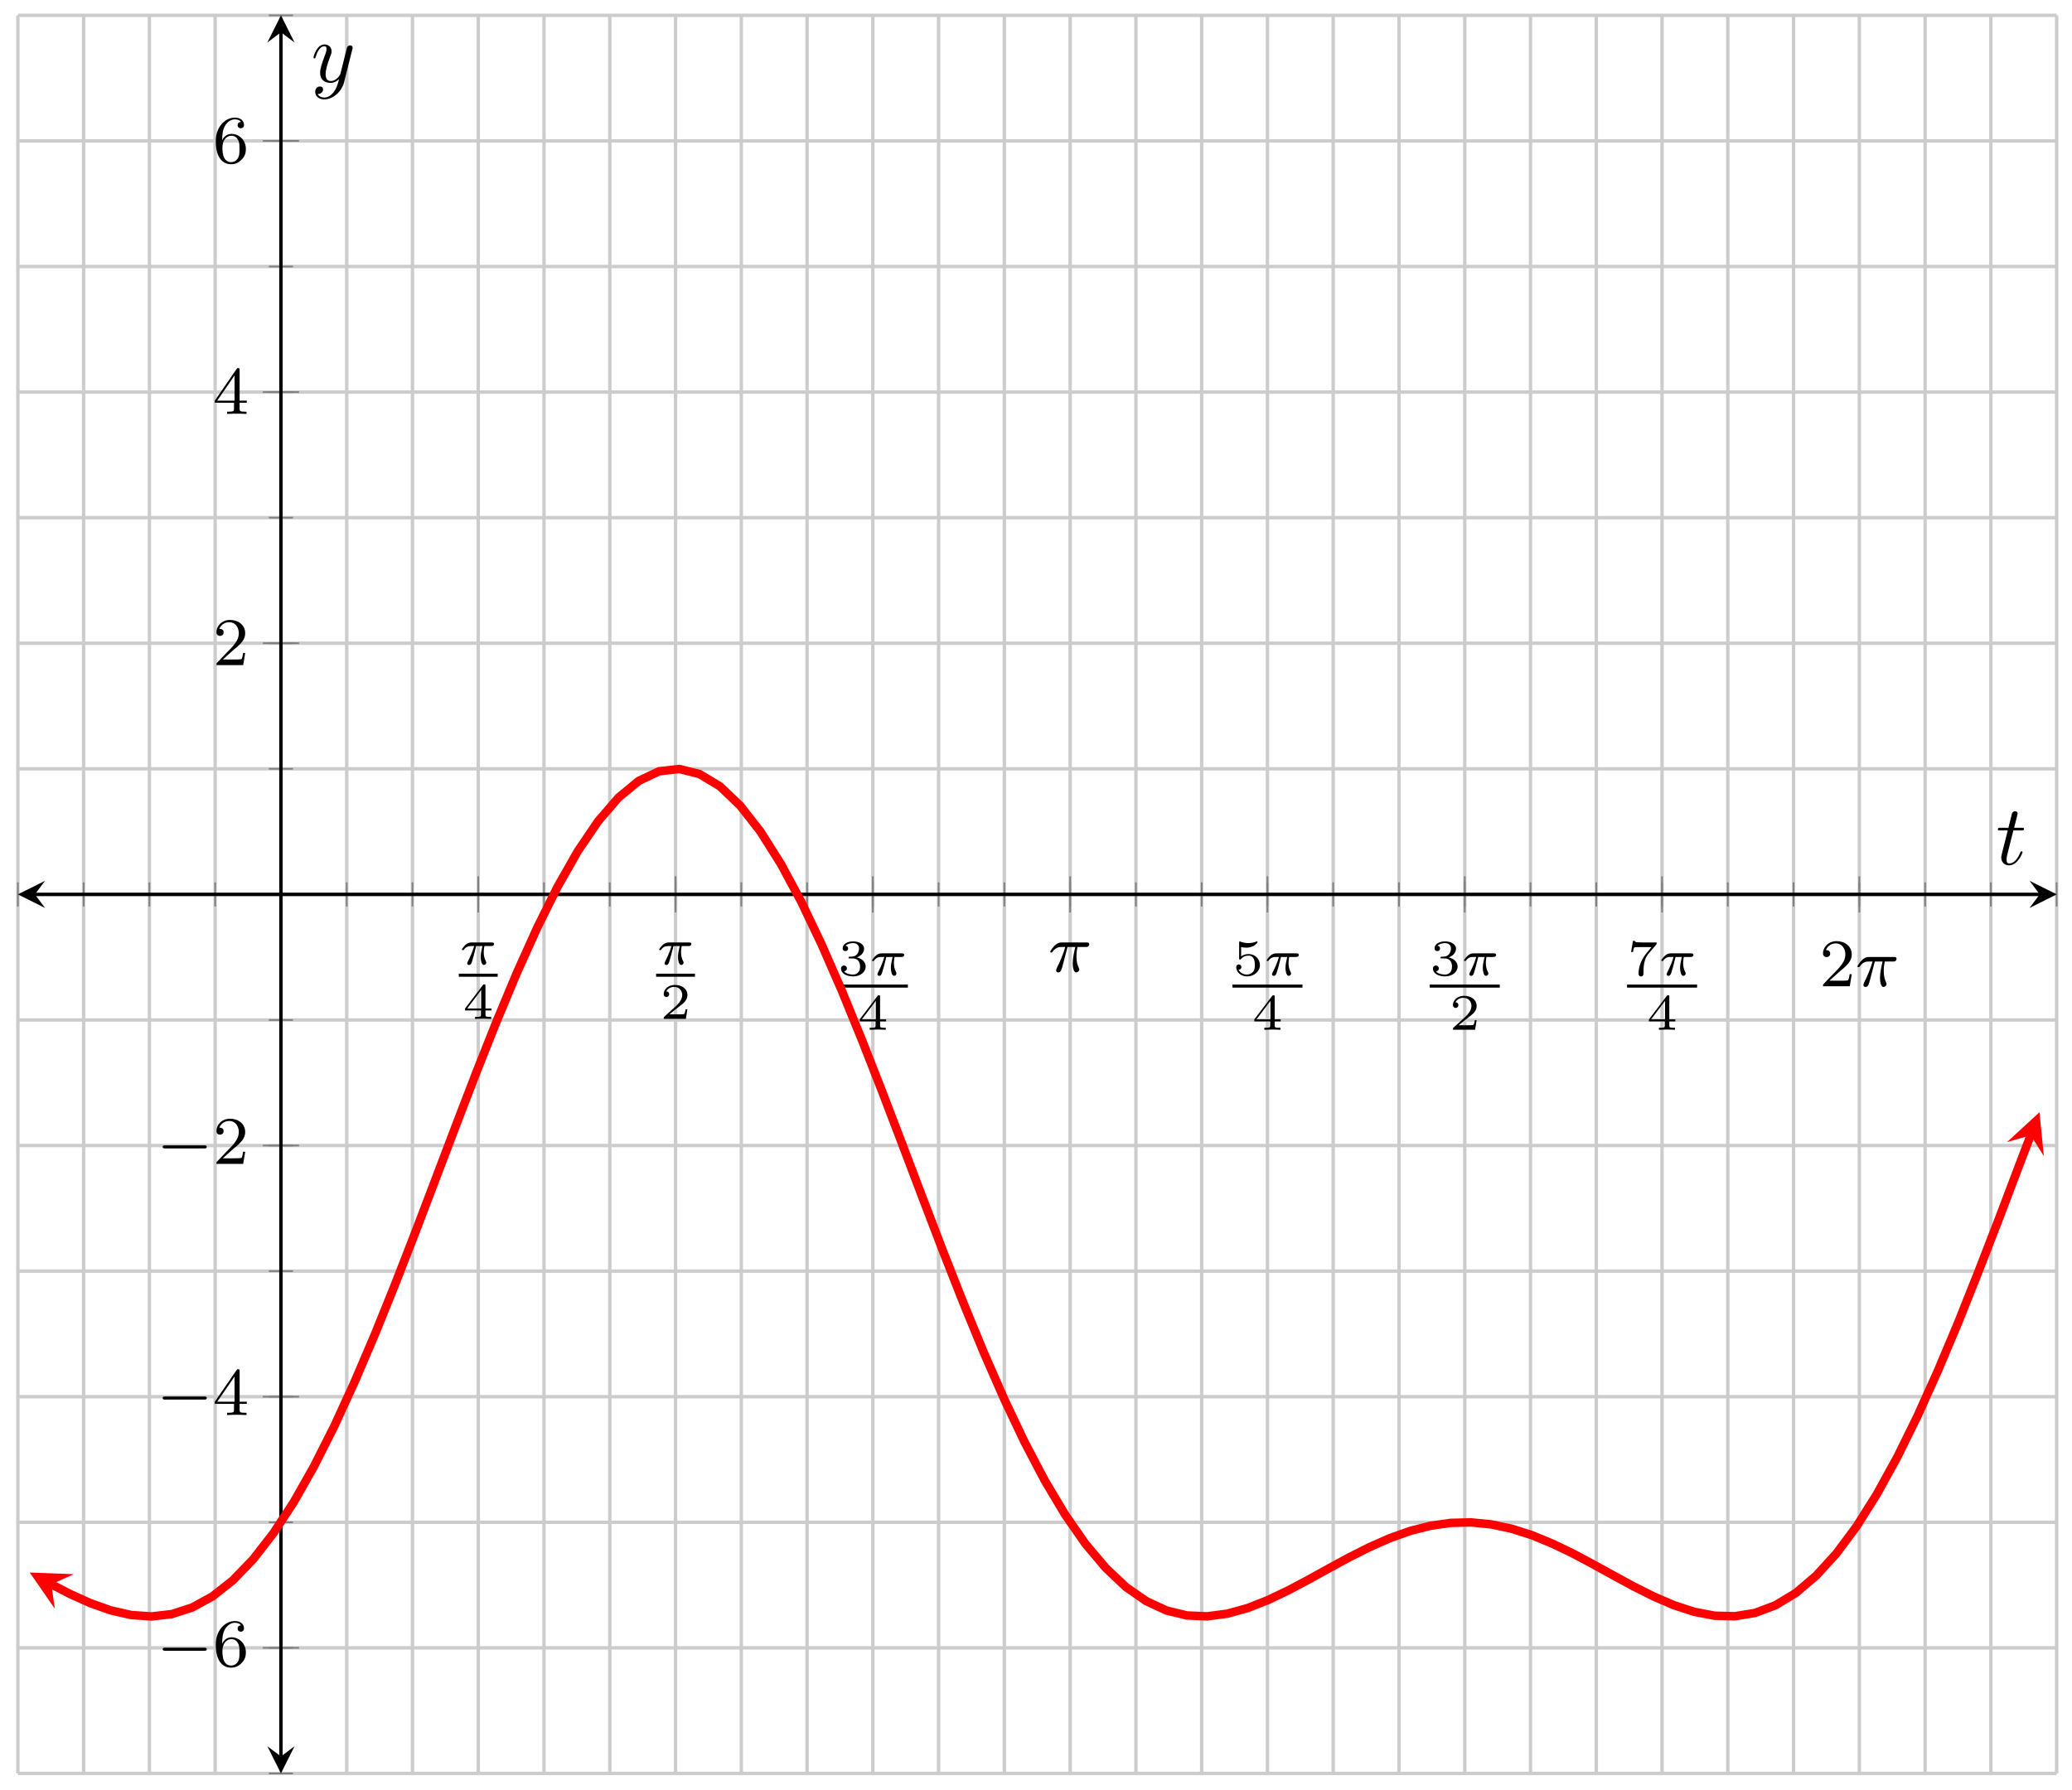 <?xml version="1.0" encoding="UTF-8"?>
<svg xmlns="http://www.w3.org/2000/svg" xmlns:xlink="http://www.w3.org/1999/xlink" width="243pt" height="210pt" viewBox="0 0 243 210" version="1.1">
<defs>
<g>
<symbol overflow="visible" id="glyph0-0">
<path style="stroke:none;" d=""/>
</symbol>
<symbol overflow="visible" id="glyph0-1">
<path style="stroke:none;" d="M 2.031 -2.156 L 2.766 -2.156 C 2.641 -1.625 2.562 -1.234 2.562 -0.844 C 2.562 -0.547 2.656 0.062 2.938 0.062 C 3.094 0.062 3.219 -0.078 3.219 -0.219 C 3.219 -0.266 3.203 -0.312 3.188 -0.344 C 2.969 -0.734 2.922 -1.125 2.922 -1.438 C 2.922 -1.531 2.922 -1.797 3 -2.156 L 3.797 -2.156 C 3.859 -2.156 4.125 -2.156 4.125 -2.406 C 4.125 -2.578 3.953 -2.578 3.859 -2.578 L 1.469 -2.578 C 1.359 -2.578 1.078 -2.578 0.766 -2.281 C 0.578 -2.109 0.359 -1.812 0.359 -1.766 C 0.359 -1.672 0.438 -1.672 0.469 -1.672 C 0.531 -1.672 0.547 -1.688 0.594 -1.734 C 0.688 -1.891 0.922 -2.156 1.406 -2.156 L 1.797 -2.156 C 1.594 -1.406 1.188 -0.609 1.109 -0.453 C 1.062 -0.359 0.984 -0.203 0.984 -0.141 C 0.984 -0.016 1.078 0.062 1.203 0.062 C 1.406 0.062 1.484 -0.156 1.547 -0.344 C 1.656 -0.719 1.656 -0.734 1.75 -1.047 Z M 2.031 -2.156 "/>
</symbol>
<symbol overflow="visible" id="glyph1-0">
<path style="stroke:none;" d=""/>
</symbol>
<symbol overflow="visible" id="glyph1-1">
<path style="stroke:none;" d="M 3.375 -0.984 L 3.375 -1.219 L 2.672 -1.219 L 2.672 -3.859 C 2.672 -4 2.672 -4.047 2.531 -4.047 C 2.422 -4.047 2.406 -4.016 2.359 -3.953 L 0.281 -1.219 L 0.281 -0.984 L 2.141 -0.984 L 2.141 -0.5 C 2.141 -0.312 2.141 -0.234 1.641 -0.234 L 1.453 -0.234 L 1.453 0 C 1.578 0 2.141 -0.031 2.406 -0.031 C 2.672 -0.031 3.234 0 3.344 0 L 3.344 -0.234 L 3.172 -0.234 C 2.672 -0.234 2.672 -0.312 2.672 -0.5 L 2.672 -0.984 Z M 2.172 -3.391 L 2.172 -1.219 L 0.531 -1.219 Z M 2.172 -3.391 "/>
</symbol>
<symbol overflow="visible" id="glyph1-2">
<path style="stroke:none;" d="M 3.219 -1.125 L 3 -1.125 C 2.984 -1.031 2.922 -0.641 2.844 -0.578 C 2.797 -0.531 2.312 -0.531 2.219 -0.531 L 1.109 -0.531 L 1.875 -1.156 C 2.078 -1.328 2.609 -1.703 2.797 -1.891 C 2.969 -2.062 3.219 -2.375 3.219 -2.797 C 3.219 -3.547 2.547 -3.984 1.734 -3.984 C 0.969 -3.984 0.438 -3.469 0.438 -2.906 C 0.438 -2.609 0.688 -2.562 0.75 -2.562 C 0.906 -2.562 1.078 -2.672 1.078 -2.891 C 1.078 -3.016 1 -3.219 0.734 -3.219 C 0.875 -3.516 1.234 -3.75 1.656 -3.75 C 2.281 -3.75 2.609 -3.281 2.609 -2.797 C 2.609 -2.375 2.328 -1.938 1.922 -1.547 L 0.5 -0.25 C 0.438 -0.188 0.438 -0.188 0.438 0 L 3.031 0 Z M 3.219 -1.125 "/>
</symbol>
<symbol overflow="visible" id="glyph1-3">
<path style="stroke:none;" d="M 1.766 -1.984 C 2.266 -1.984 2.609 -1.641 2.609 -1.031 C 2.609 -0.375 2.219 -0.094 1.781 -0.094 C 1.609 -0.094 1 -0.125 0.734 -0.469 C 0.969 -0.5 1.062 -0.656 1.062 -0.812 C 1.062 -1.016 0.922 -1.156 0.719 -1.156 C 0.562 -1.156 0.375 -1.047 0.375 -0.797 C 0.375 -0.203 1.031 0.125 1.797 0.125 C 2.688 0.125 3.266 -0.438 3.266 -1.031 C 3.266 -1.469 2.938 -1.938 2.219 -2.109 C 2.703 -2.266 3.078 -2.656 3.078 -3.141 C 3.078 -3.625 2.516 -3.984 1.797 -3.984 C 1.094 -3.984 0.562 -3.656 0.562 -3.172 C 0.562 -2.906 0.766 -2.844 0.891 -2.844 C 1.047 -2.844 1.203 -2.938 1.203 -3.156 C 1.203 -3.344 1.078 -3.453 0.906 -3.469 C 1.188 -3.781 1.734 -3.781 1.797 -3.781 C 2.094 -3.781 2.484 -3.641 2.484 -3.141 C 2.484 -2.812 2.297 -2.234 1.688 -2.203 C 1.578 -2.203 1.422 -2.188 1.375 -2.188 C 1.312 -2.172 1.25 -2.172 1.25 -2.078 C 1.25 -1.984 1.312 -1.984 1.406 -1.984 Z M 1.766 -1.984 "/>
</symbol>
<symbol overflow="visible" id="glyph1-4">
<path style="stroke:none;" d="M 1.016 -3.328 C 1.219 -3.266 1.422 -3.25 1.625 -3.25 C 1.766 -3.25 2.094 -3.25 2.469 -3.453 C 2.578 -3.516 2.938 -3.766 2.938 -3.891 C 2.938 -3.969 2.891 -3.984 2.859 -3.984 C 2.844 -3.984 2.844 -3.984 2.766 -3.953 C 2.562 -3.875 2.25 -3.781 1.859 -3.781 C 1.562 -3.781 1.25 -3.844 0.969 -3.938 C 0.922 -3.969 0.891 -3.984 0.875 -3.984 C 0.781 -3.984 0.781 -3.906 0.781 -3.812 L 0.781 -2.016 C 0.781 -1.922 0.781 -1.844 0.891 -1.844 C 0.953 -1.844 0.969 -1.875 1 -1.922 C 1.156 -2.109 1.422 -2.312 1.891 -2.312 C 2.625 -2.312 2.625 -1.422 2.625 -1.234 C 2.625 -1 2.609 -0.656 2.406 -0.406 C 2.219 -0.188 1.938 -0.094 1.688 -0.094 C 1.281 -0.094 0.859 -0.312 0.719 -0.672 C 1.016 -0.672 1.047 -0.906 1.047 -0.969 C 1.047 -1.141 0.922 -1.281 0.734 -1.281 C 0.688 -1.281 0.438 -1.25 0.438 -0.953 C 0.438 -0.406 0.953 0.125 1.703 0.125 C 2.531 0.125 3.219 -0.453 3.219 -1.203 C 3.219 -1.891 2.672 -2.5 1.891 -2.5 C 1.516 -2.5 1.203 -2.375 1.016 -2.219 Z M 1.016 -3.328 "/>
</symbol>
<symbol overflow="visible" id="glyph1-5">
<path style="stroke:none;" d="M 3.422 -3.609 C 3.469 -3.672 3.469 -3.688 3.469 -3.859 L 1.922 -3.859 C 1.688 -3.859 1.531 -3.859 1.297 -3.875 C 1.016 -3.891 0.938 -3.906 0.906 -4.047 L 0.688 -4.047 L 0.469 -2.734 L 0.688 -2.734 C 0.719 -2.859 0.766 -3.219 0.859 -3.281 C 0.906 -3.312 1.422 -3.312 1.516 -3.312 L 2.859 -3.312 C 2.797 -3.234 2.484 -2.844 2.328 -2.672 C 1.75 -1.969 1.344 -1.125 1.344 -0.219 C 1.344 -0.156 1.344 0.125 1.641 0.125 C 1.922 0.125 1.922 -0.156 1.922 -0.234 L 1.922 -0.391 C 1.922 -1.547 2.172 -2.125 2.469 -2.484 Z M 3.422 -3.609 "/>
</symbol>
<symbol overflow="visible" id="glyph2-0">
<path style="stroke:none;" d=""/>
</symbol>
<symbol overflow="visible" id="glyph2-1">
<path style="stroke:none;" d="M 2.266 -2.906 L 3.172 -2.906 C 3.016 -2.188 2.875 -1.594 2.875 -1 C 2.875 -0.953 2.875 -0.609 2.953 -0.312 C 3.062 0.016 3.141 0.078 3.281 0.078 C 3.453 0.078 3.641 -0.078 3.641 -0.266 C 3.641 -0.312 3.641 -0.328 3.609 -0.406 C 3.438 -0.766 3.312 -1.156 3.312 -1.812 C 3.312 -1.984 3.312 -2.328 3.438 -2.906 L 4.406 -2.906 C 4.531 -2.906 4.609 -2.906 4.688 -2.969 C 4.797 -3.062 4.812 -3.156 4.812 -3.219 C 4.812 -3.438 4.609 -3.438 4.484 -3.438 L 1.609 -3.438 C 1.438 -3.438 1.125 -3.438 0.734 -3.047 C 0.453 -2.766 0.234 -2.406 0.234 -2.344 C 0.234 -2.266 0.281 -2.25 0.344 -2.25 C 0.438 -2.25 0.453 -2.266 0.5 -2.328 C 0.891 -2.906 1.359 -2.906 1.531 -2.906 L 2 -2.906 C 1.766 -2.062 1.344 -1.094 1.047 -0.516 C 1 -0.391 0.922 -0.234 0.922 -0.172 C 0.922 0 1.047 0.078 1.172 0.078 C 1.484 0.078 1.562 -0.219 1.734 -0.875 Z M 2.266 -2.906 "/>
</symbol>
<symbol overflow="visible" id="glyph3-0">
<path style="stroke:none;" d=""/>
</symbol>
<symbol overflow="visible" id="glyph3-1">
<path style="stroke:none;" d="M 2.25 -1.625 C 2.375 -1.75 2.703 -2.016 2.844 -2.125 C 3.328 -2.578 3.797 -3.016 3.797 -3.734 C 3.797 -4.688 3 -5.297 2.016 -5.297 C 1.047 -5.297 0.422 -4.578 0.422 -3.859 C 0.422 -3.469 0.734 -3.422 0.844 -3.422 C 1.016 -3.422 1.266 -3.531 1.266 -3.844 C 1.266 -4.25 0.859 -4.25 0.766 -4.25 C 1 -4.844 1.531 -5.031 1.922 -5.031 C 2.656 -5.031 3.047 -4.406 3.047 -3.734 C 3.047 -2.906 2.469 -2.297 1.516 -1.344 L 0.516 -0.297 C 0.422 -0.219 0.422 -0.203 0.422 0 L 3.562 0 L 3.797 -1.422 L 3.547 -1.422 C 3.531 -1.266 3.469 -0.875 3.375 -0.719 C 3.328 -0.656 2.719 -0.656 2.594 -0.656 L 1.172 -0.656 Z M 2.25 -1.625 "/>
</symbol>
<symbol overflow="visible" id="glyph3-2">
<path style="stroke:none;" d="M 1.094 -2.641 C 1.094 -3.297 1.156 -3.875 1.438 -4.359 C 1.688 -4.766 2.094 -5.094 2.594 -5.094 C 2.75 -5.094 3.109 -5.062 3.297 -4.797 C 2.938 -4.766 2.906 -4.5 2.906 -4.422 C 2.906 -4.172 3.094 -4.047 3.281 -4.047 C 3.422 -4.047 3.656 -4.125 3.656 -4.438 C 3.656 -4.906 3.297 -5.297 2.578 -5.297 C 1.469 -5.297 0.344 -4.25 0.344 -2.531 C 0.344 -0.359 1.359 0.172 2.125 0.172 C 2.516 0.172 2.922 0.062 3.281 -0.281 C 3.609 -0.594 3.875 -0.922 3.875 -1.625 C 3.875 -2.656 3.078 -3.391 2.203 -3.391 C 1.625 -3.391 1.281 -3.031 1.094 -2.641 Z M 2.125 -0.078 C 1.703 -0.078 1.438 -0.359 1.328 -0.594 C 1.141 -0.953 1.125 -1.484 1.125 -1.797 C 1.125 -2.578 1.547 -3.172 2.172 -3.172 C 2.562 -3.172 2.812 -2.969 2.953 -2.688 C 3.125 -2.391 3.125 -2.031 3.125 -1.625 C 3.125 -1.219 3.125 -0.875 2.969 -0.578 C 2.75 -0.219 2.484 -0.078 2.125 -0.078 Z M 2.125 -0.078 "/>
</symbol>
<symbol overflow="visible" id="glyph3-3">
<path style="stroke:none;" d="M 3.141 -5.156 C 3.141 -5.312 3.141 -5.375 2.969 -5.375 C 2.875 -5.375 2.859 -5.375 2.781 -5.266 L 0.234 -1.562 L 0.234 -1.312 L 2.484 -1.312 L 2.484 -0.641 C 2.484 -0.344 2.469 -0.266 1.844 -0.266 L 1.672 -0.266 L 1.672 0 C 2.344 -0.031 2.359 -0.031 2.812 -0.031 C 3.266 -0.031 3.281 -0.031 3.953 0 L 3.953 -0.266 L 3.781 -0.266 C 3.156 -0.266 3.141 -0.344 3.141 -0.641 L 3.141 -1.312 L 3.984 -1.312 L 3.984 -1.562 L 3.141 -1.562 Z M 2.547 -4.516 L 2.547 -1.562 L 0.516 -1.562 Z M 2.547 -4.516 "/>
</symbol>
<symbol overflow="visible" id="glyph4-0">
<path style="stroke:none;" d=""/>
</symbol>
<symbol overflow="visible" id="glyph4-1">
<path style="stroke:none;" d="M 5.562 -1.812 C 5.703 -1.812 5.875 -1.812 5.875 -1.984 C 5.875 -2.172 5.703 -2.172 5.562 -2.172 L 1 -2.172 C 0.875 -2.172 0.703 -2.172 0.703 -1.984 C 0.703 -1.812 0.875 -1.812 1 -1.812 Z M 5.562 -1.812 "/>
</symbol>
<symbol overflow="visible" id="glyph5-0">
<path style="stroke:none;" d=""/>
</symbol>
<symbol overflow="visible" id="glyph5-1">
<path style="stroke:none;" d="M 2.047 -3.984 L 2.984 -3.984 C 3.188 -3.984 3.297 -3.984 3.297 -4.188 C 3.297 -4.297 3.188 -4.297 3.016 -4.297 L 2.141 -4.297 C 2.5 -5.719 2.547 -5.906 2.547 -5.969 C 2.547 -6.141 2.422 -6.234 2.25 -6.234 C 2.219 -6.234 1.938 -6.234 1.859 -5.875 L 1.469 -4.297 L 0.531 -4.297 C 0.328 -4.297 0.234 -4.297 0.234 -4.109 C 0.234 -3.984 0.312 -3.984 0.516 -3.984 L 1.391 -3.984 C 0.672 -1.156 0.625 -0.984 0.625 -0.812 C 0.625 -0.266 1 0.109 1.547 0.109 C 2.562 0.109 3.125 -1.344 3.125 -1.422 C 3.125 -1.531 3.047 -1.531 3.016 -1.531 C 2.922 -1.531 2.906 -1.5 2.859 -1.391 C 2.438 -0.344 1.906 -0.109 1.562 -0.109 C 1.359 -0.109 1.25 -0.234 1.25 -0.562 C 1.25 -0.812 1.281 -0.875 1.312 -1.047 Z M 2.047 -3.984 "/>
</symbol>
<symbol overflow="visible" id="glyph5-2">
<path style="stroke:none;" d="M 4.844 -3.797 C 4.891 -3.938 4.891 -3.953 4.891 -4.031 C 4.891 -4.203 4.75 -4.297 4.594 -4.297 C 4.5 -4.297 4.344 -4.234 4.25 -4.094 C 4.234 -4.031 4.141 -3.734 4.109 -3.547 C 4.031 -3.297 3.969 -3.016 3.906 -2.75 L 3.453 -0.953 C 3.422 -0.812 2.984 -0.109 2.328 -0.109 C 1.828 -0.109 1.719 -0.547 1.719 -0.922 C 1.719 -1.375 1.891 -2 2.219 -2.875 C 2.375 -3.281 2.422 -3.391 2.422 -3.594 C 2.422 -4.031 2.109 -4.406 1.609 -4.406 C 0.656 -4.406 0.297 -2.953 0.297 -2.875 C 0.297 -2.766 0.391 -2.766 0.406 -2.766 C 0.516 -2.766 0.516 -2.797 0.562 -2.953 C 0.844 -3.891 1.234 -4.188 1.578 -4.188 C 1.656 -4.188 1.828 -4.188 1.828 -3.875 C 1.828 -3.625 1.719 -3.359 1.656 -3.172 C 1.25 -2.109 1.078 -1.547 1.078 -1.078 C 1.078 -0.188 1.703 0.109 2.297 0.109 C 2.688 0.109 3.016 -0.062 3.297 -0.344 C 3.172 0.172 3.047 0.672 2.656 1.203 C 2.391 1.531 2.016 1.828 1.562 1.828 C 1.422 1.828 0.969 1.797 0.797 1.406 C 0.953 1.406 1.094 1.406 1.219 1.281 C 1.328 1.203 1.422 1.062 1.422 0.875 C 1.422 0.562 1.156 0.531 1.062 0.531 C 0.828 0.531 0.5 0.688 0.5 1.172 C 0.5 1.672 0.938 2.047 1.562 2.047 C 2.578 2.047 3.609 1.141 3.891 0.016 Z M 4.844 -3.797 "/>
</symbol>
</g>
<clipPath id="clip1">
  <path d="M 2.098 76 L 241.207 76 L 241.207 204 L 2.098 204 Z M 2.098 76 "/>
</clipPath>
</defs>
<g id="surface1">
<path style="fill:none;stroke-width:0.399;stroke-linecap:butt;stroke-linejoin:miter;stroke:rgb(79.999%,79.999%,79.999%);stroke-opacity:1;stroke-miterlimit:10;" d="M 0.001 0 L 0.001 206.207 M 7.712 0 L 7.712 206.207 M 15.426 0 L 15.426 206.207 M 23.137 0 L 23.137 206.207 M 30.852 0 L 30.852 206.207 M 38.566 0 L 38.566 206.207 M 46.277 0 L 46.277 206.207 M 53.992 0 L 53.992 206.207 M 61.702 0 L 61.702 206.207 M 69.417 0 L 69.417 206.207 M 77.132 0 L 77.132 206.207 M 84.842 0 L 84.842 206.207 M 92.557 0 L 92.557 206.207 M 100.268 0 L 100.268 206.207 M 107.982 0 L 107.982 206.207 M 115.693 0 L 115.693 206.207 M 123.408 0 L 123.408 206.207 M 131.122 0 L 131.122 206.207 M 138.833 0 L 138.833 206.207 M 146.548 0 L 146.548 206.207 M 154.258 0 L 154.258 206.207 M 161.973 0 L 161.973 206.207 M 169.687 0 L 169.687 206.207 M 177.398 0 L 177.398 206.207 M 185.113 0 L 185.113 206.207 M 192.824 0 L 192.824 206.207 M 200.538 0 L 200.538 206.207 M 208.249 0 L 208.249 206.207 M 215.963 0 L 215.963 206.207 M 223.678 0 L 223.678 206.207 M 231.389 0 L 231.389 206.207 M 239.103 0 L 239.103 206.207 " transform="matrix(1,0,0,-1,2.096,208.008)"/>
<path style="fill:none;stroke-width:0.399;stroke-linecap:butt;stroke-linejoin:miter;stroke:rgb(79.999%,79.999%,79.999%);stroke-opacity:1;stroke-miterlimit:10;" d="M 0.001 0 L 239.103 0 M 0.001 14.73 L 239.103 14.73 M 0.001 29.456 L 239.103 29.456 M 0.001 44.187 L 239.103 44.187 M 0.001 58.917 L 239.103 58.917 M 0.001 73.647 L 239.103 73.647 M 0.001 88.373 L 239.103 88.373 M 0.001 103.103 L 239.103 103.103 M 0.001 117.834 L 239.103 117.834 M 0.001 132.564 L 239.103 132.564 M 0.001 147.29 L 239.103 147.29 M 0.001 162.02 L 239.103 162.02 M 0.001 176.75 L 239.103 176.75 M 0.001 191.481 L 239.103 191.481 M 0.001 206.207 L 239.103 206.207 " transform="matrix(1,0,0,-1,2.096,208.008)"/>
<path style="fill:none;stroke-width:0.199;stroke-linecap:butt;stroke-linejoin:miter;stroke:rgb(50%,50%,50%);stroke-opacity:1;stroke-miterlimit:10;" d="M 0.001 101.685 L 0.001 104.521 M 7.712 101.685 L 7.712 104.521 M 15.426 101.685 L 15.426 104.521 M 23.137 101.685 L 23.137 104.521 M 30.852 101.685 L 30.852 104.521 M 38.566 101.685 L 38.566 104.521 M 46.277 101.685 L 46.277 104.521 M 53.992 101.685 L 53.992 104.521 M 61.702 101.685 L 61.702 104.521 M 69.417 101.685 L 69.417 104.521 M 77.132 101.685 L 77.132 104.521 M 84.842 101.685 L 84.842 104.521 M 92.557 101.685 L 92.557 104.521 M 100.268 101.685 L 100.268 104.521 M 107.982 101.685 L 107.982 104.521 M 115.693 101.685 L 115.693 104.521 M 123.408 101.685 L 123.408 104.521 M 131.122 101.685 L 131.122 104.521 M 138.833 101.685 L 138.833 104.521 M 146.548 101.685 L 146.548 104.521 M 154.258 101.685 L 154.258 104.521 M 161.973 101.685 L 161.973 104.521 M 169.687 101.685 L 169.687 104.521 M 177.398 101.685 L 177.398 104.521 M 185.113 101.685 L 185.113 104.521 M 192.824 101.685 L 192.824 104.521 M 200.538 101.685 L 200.538 104.521 M 208.249 101.685 L 208.249 104.521 M 215.963 101.685 L 215.963 104.521 M 223.678 101.685 L 223.678 104.521 M 231.389 101.685 L 231.389 104.521 M 239.103 101.685 L 239.103 104.521 " transform="matrix(1,0,0,-1,2.096,208.008)"/>
<path style="fill:none;stroke-width:0.199;stroke-linecap:butt;stroke-linejoin:miter;stroke:rgb(50%,50%,50%);stroke-opacity:1;stroke-miterlimit:10;" d="M 53.992 100.978 L 53.992 105.228 M 77.132 100.978 L 77.132 105.228 M 100.268 100.978 L 100.268 105.228 M 123.408 100.978 L 123.408 105.228 M 146.548 100.978 L 146.548 105.228 M 169.687 100.978 L 169.687 105.228 M 192.824 100.978 L 192.824 105.228 M 215.963 100.978 L 215.963 105.228 " transform="matrix(1,0,0,-1,2.096,208.008)"/>
<path style="fill:none;stroke-width:0.199;stroke-linecap:butt;stroke-linejoin:miter;stroke:rgb(50%,50%,50%);stroke-opacity:1;stroke-miterlimit:10;" d="M 29.434 0 L 32.27 0 M 29.434 14.73 L 32.27 14.73 M 29.434 29.456 L 32.27 29.456 M 29.434 44.187 L 32.27 44.187 M 29.434 58.917 L 32.27 58.917 M 29.434 73.647 L 32.27 73.647 M 29.434 88.373 L 32.27 88.373 M 29.434 103.103 L 32.27 103.103 M 29.434 117.834 L 32.27 117.834 M 29.434 132.564 L 32.27 132.564 M 29.434 147.29 L 32.27 147.29 M 29.434 162.02 L 32.27 162.02 M 29.434 176.75 L 32.27 176.75 M 29.434 191.481 L 32.27 191.481 M 29.434 206.207 L 32.27 206.207 " transform="matrix(1,0,0,-1,2.096,208.008)"/>
<path style="fill:none;stroke-width:0.199;stroke-linecap:butt;stroke-linejoin:miter;stroke:rgb(50%,50%,50%);stroke-opacity:1;stroke-miterlimit:10;" d="M 28.727 14.73 L 32.977 14.73 M 28.727 44.187 L 32.977 44.187 M 28.727 73.647 L 32.977 73.647 M 28.727 132.564 L 32.977 132.564 M 28.727 162.02 L 32.977 162.02 M 28.727 191.481 L 32.977 191.481 " transform="matrix(1,0,0,-1,2.096,208.008)"/>
<path style="fill:none;stroke-width:0.399;stroke-linecap:butt;stroke-linejoin:miter;stroke:rgb(0%,0%,0%);stroke-opacity:1;stroke-miterlimit:10;" d="M 1.993 103.103 L 237.111 103.103 " transform="matrix(1,0,0,-1,2.096,208.008)"/>
<path style=" stroke:none;fill-rule:nonzero;fill:rgb(0%,0%,0%);fill-opacity:1;" d="M 2.098 104.902 L 5.285 106.496 L 4.09 104.902 L 5.285 103.309 "/>
<path style=" stroke:none;fill-rule:nonzero;fill:rgb(0%,0%,0%);fill-opacity:1;" d="M 241.207 104.902 L 238.02 103.309 L 239.215 104.902 L 238.02 106.496 "/>
<path style="fill:none;stroke-width:0.399;stroke-linecap:butt;stroke-linejoin:miter;stroke:rgb(0%,0%,0%);stroke-opacity:1;stroke-miterlimit:10;" d="M 30.852 1.992 L 30.852 204.215 " transform="matrix(1,0,0,-1,2.096,208.008)"/>
<path style=" stroke:none;fill-rule:nonzero;fill:rgb(0%,0%,0%);fill-opacity:1;" d="M 32.949 208.008 L 34.543 204.82 L 32.949 206.016 L 31.355 204.82 "/>
<path style=" stroke:none;fill-rule:nonzero;fill:rgb(0%,0%,0%);fill-opacity:1;" d="M 32.949 1.797 L 31.355 4.984 L 32.949 3.789 L 34.543 4.984 "/>
<g style="fill:rgb(0%,0%,0%);fill-opacity:1;">
  <use xlink:href="#glyph0-1" x="53.81" y="113.122"/>
</g>
<path style="fill:none;stroke-width:0.359;stroke-linecap:butt;stroke-linejoin:miter;stroke:rgb(0%,0%,0%);stroke-opacity:1;stroke-miterlimit:10;" d="M 84.49 -189.816 L 89.048 -189.816 " transform="matrix(1,0,0,-1,-30.683,-75.433)"/>
<g style="fill:rgb(0%,0%,0%);fill-opacity:1;">
  <use xlink:href="#glyph1-1" x="54.262" y="119.506"/>
</g>
<g style="fill:rgb(0%,0%,0%);fill-opacity:1;">
  <use xlink:href="#glyph0-1" x="76.95" y="113.122"/>
</g>
<path style="fill:none;stroke-width:0.359;stroke-linecap:butt;stroke-linejoin:miter;stroke:rgb(0%,0%,0%);stroke-opacity:1;stroke-miterlimit:10;" d="M 84.49 -189.816 L 89.049 -189.816 " transform="matrix(1,0,0,-1,-7.544,-75.433)"/>
<g style="fill:rgb(0%,0%,0%);fill-opacity:1;">
  <use xlink:href="#glyph1-2" x="77.402" y="119.506"/>
</g>
<g style="fill:rgb(0%,0%,0%);fill-opacity:1;">
  <use xlink:href="#glyph1-3" x="98.263" y="114.4"/>
</g>
<g style="fill:rgb(0%,0%,0%);fill-opacity:1;">
  <use xlink:href="#glyph0-1" x="101.916" y="114.4"/>
</g>
<path style="fill:none;stroke-width:0.359;stroke-linecap:butt;stroke-linejoin:miter;stroke:rgb(0%,0%,0%);stroke-opacity:1;stroke-miterlimit:10;" d="M 84.489 -189.815 L 92.704 -189.815 " transform="matrix(1,0,0,-1,13.77,-74.155)"/>
<g style="fill:rgb(0%,0%,0%);fill-opacity:1;">
  <use xlink:href="#glyph1-1" x="100.542" y="120.784"/>
</g>
<g style="fill:rgb(0%,0%,0%);fill-opacity:1;">
  <use xlink:href="#glyph2-1" x="122.933" y="113.979"/>
</g>
<g style="fill:rgb(0%,0%,0%);fill-opacity:1;">
  <use xlink:href="#glyph1-4" x="144.543" y="114.4"/>
</g>
<g style="fill:rgb(0%,0%,0%);fill-opacity:1;">
  <use xlink:href="#glyph0-1" x="148.196" y="114.4"/>
</g>
<path style="fill:none;stroke-width:0.359;stroke-linecap:butt;stroke-linejoin:miter;stroke:rgb(0%,0%,0%);stroke-opacity:1;stroke-miterlimit:10;" d="M 84.491 -189.815 L 92.702 -189.815 " transform="matrix(1,0,0,-1,60.049,-74.155)"/>
<g style="fill:rgb(0%,0%,0%);fill-opacity:1;">
  <use xlink:href="#glyph1-1" x="146.822" y="120.784"/>
</g>
<g style="fill:rgb(0%,0%,0%);fill-opacity:1;">
  <use xlink:href="#glyph1-3" x="167.681" y="114.4"/>
</g>
<g style="fill:rgb(0%,0%,0%);fill-opacity:1;">
  <use xlink:href="#glyph0-1" x="171.335" y="114.4"/>
</g>
<path style="fill:none;stroke-width:0.359;stroke-linecap:butt;stroke-linejoin:miter;stroke:rgb(0%,0%,0%);stroke-opacity:1;stroke-miterlimit:10;" d="M 84.489 -189.815 L 92.704 -189.815 " transform="matrix(1,0,0,-1,83.188,-74.155)"/>
<g style="fill:rgb(0%,0%,0%);fill-opacity:1;">
  <use xlink:href="#glyph1-2" x="169.961" y="120.784"/>
</g>
<g style="fill:rgb(0%,0%,0%);fill-opacity:1;">
  <use xlink:href="#glyph1-5" x="190.822" y="114.4"/>
</g>
<g style="fill:rgb(0%,0%,0%);fill-opacity:1;">
  <use xlink:href="#glyph0-1" x="194.475" y="114.4"/>
</g>
<path style="fill:none;stroke-width:0.359;stroke-linecap:butt;stroke-linejoin:miter;stroke:rgb(0%,0%,0%);stroke-opacity:1;stroke-miterlimit:10;" d="M 84.489 -189.815 L 92.704 -189.815 " transform="matrix(1,0,0,-1,106.329,-74.155)"/>
<g style="fill:rgb(0%,0%,0%);fill-opacity:1;">
  <use xlink:href="#glyph1-1" x="193.101" y="120.784"/>
</g>
<g style="fill:rgb(0%,0%,0%);fill-opacity:1;">
  <use xlink:href="#glyph3-1" x="213.375" y="115.684"/>
</g>
<g style="fill:rgb(0%,0%,0%);fill-opacity:1;">
  <use xlink:href="#glyph2-1" x="217.609" y="115.684"/>
</g>
<g style="fill:rgb(0%,0%,0%);fill-opacity:1;">
  <use xlink:href="#glyph4-1" x="18.373" y="195.432"/>
</g>
<g style="fill:rgb(0%,0%,0%);fill-opacity:1;">
  <use xlink:href="#glyph3-2" x="24.96" y="195.432"/>
</g>
<g style="fill:rgb(0%,0%,0%);fill-opacity:1;">
  <use xlink:href="#glyph4-1" x="18.373" y="165.972"/>
</g>
<g style="fill:rgb(0%,0%,0%);fill-opacity:1;">
  <use xlink:href="#glyph3-3" x="24.96" y="165.972"/>
</g>
<g style="fill:rgb(0%,0%,0%);fill-opacity:1;">
  <use xlink:href="#glyph4-1" x="18.373" y="136.513"/>
</g>
<g style="fill:rgb(0%,0%,0%);fill-opacity:1;">
  <use xlink:href="#glyph3-1" x="24.96" y="136.513"/>
</g>
<g style="fill:rgb(0%,0%,0%);fill-opacity:1;">
  <use xlink:href="#glyph3-1" x="24.96" y="78.01"/>
</g>
<g style="fill:rgb(0%,0%,0%);fill-opacity:1;">
  <use xlink:href="#glyph3-3" x="24.96" y="48.552"/>
</g>
<g style="fill:rgb(0%,0%,0%);fill-opacity:1;">
  <use xlink:href="#glyph3-2" x="24.96" y="19.093"/>
</g>
<g clip-path="url(#clip1)" clip-rule="nonzero">
<path style="fill:none;stroke-width:0.996;stroke-linecap:butt;stroke-linejoin:miter;stroke:rgb(100%,0%,0%);stroke-opacity:1;stroke-miterlimit:10;" d="M 3.923 22.175 L 3.771 22.257 L 6.153 21.031 L 8.532 19.961 L 10.915 19.117 L 13.294 18.578 L 15.676 18.414 L 18.055 18.687 L 20.434 19.457 L 22.817 20.761 L 25.196 22.636 L 27.578 25.101 L 29.957 28.16 L 32.34 31.8 L 34.719 35.999 L 37.102 40.718 L 39.48 45.901 L 41.863 51.479 L 44.242 57.374 L 46.625 63.495 L 49.004 69.749 L 51.386 76.026 L 53.765 82.217 L 56.148 88.217 L 58.527 93.912 L 60.909 99.197 L 63.288 103.986 L 65.667 108.17 L 68.05 111.681 L 70.429 114.447 L 72.811 116.412 L 75.19 117.541 L 77.573 117.814 L 79.952 117.216 L 82.335 115.779 L 84.713 113.509 L 87.096 110.459 L 89.475 106.693 L 91.858 102.271 L 94.237 97.287 L 96.619 91.838 L 98.998 86.01 L 101.381 79.932 L 103.76 73.694 L 106.143 67.413 L 108.521 61.198 L 110.904 55.147 L 113.283 49.362 L 115.662 43.933 L 118.044 38.906 L 120.423 34.374 L 122.806 30.378 L 125.185 26.953 L 127.568 24.121 L 129.946 21.871 L 132.329 20.214 L 134.708 19.109 L 137.091 18.531 L 139.47 18.425 L 141.852 18.738 L 144.231 19.398 L 146.614 20.336 L 148.993 21.472 L 151.376 22.738 L 153.754 24.05 L 156.137 25.343 L 158.516 26.542 L 160.895 27.589 L 163.278 28.441 L 165.656 29.046 L 168.039 29.386 L 170.418 29.445 L 172.801 29.21 L 175.18 28.703 L 177.562 27.945 L 179.941 26.964 L 182.324 25.82 L 184.703 24.554 L 187.085 23.242 L 189.464 21.949 L 191.847 20.754 L 194.226 19.73 L 196.609 18.953 L 198.987 18.5 L 201.37 18.437 L 203.749 18.828 L 206.128 19.726 L 208.511 21.164 L 210.889 23.183 L 213.272 25.796 L 215.651 28.992 L 218.034 32.781 L 220.413 37.101 L 222.795 41.941 L 225.174 47.226 L 227.557 52.886 L 229.936 58.862 L 232.318 65.01 L 234.697 71.292 L 236.053 74.846 " transform="matrix(1,0,0,-1,2.096,208.008)"/>
</g>
<path style=" stroke:none;fill-rule:nonzero;fill:rgb(100%,0%,0%);fill-opacity:1;" d="M 3.488 184.445 L 6.43 188.691 L 6.02 185.832 L 8.652 184.637 "/>
<path style=" stroke:none;fill-rule:nonzero;fill:rgb(100%,0%,0%);fill-opacity:1;" d="M 239.184 130.457 L 235.379 133.957 L 238.156 133.16 L 239.699 135.602 "/>
<g style="fill:rgb(0%,0%,0%);fill-opacity:1;">
  <use xlink:href="#glyph5-1" x="234.075" y="101.387"/>
</g>
<g style="fill:rgb(0%,0%,0%);fill-opacity:1;">
  <use xlink:href="#glyph5-2" x="36.467" y="9.614"/>
</g>
</g>
</svg>

